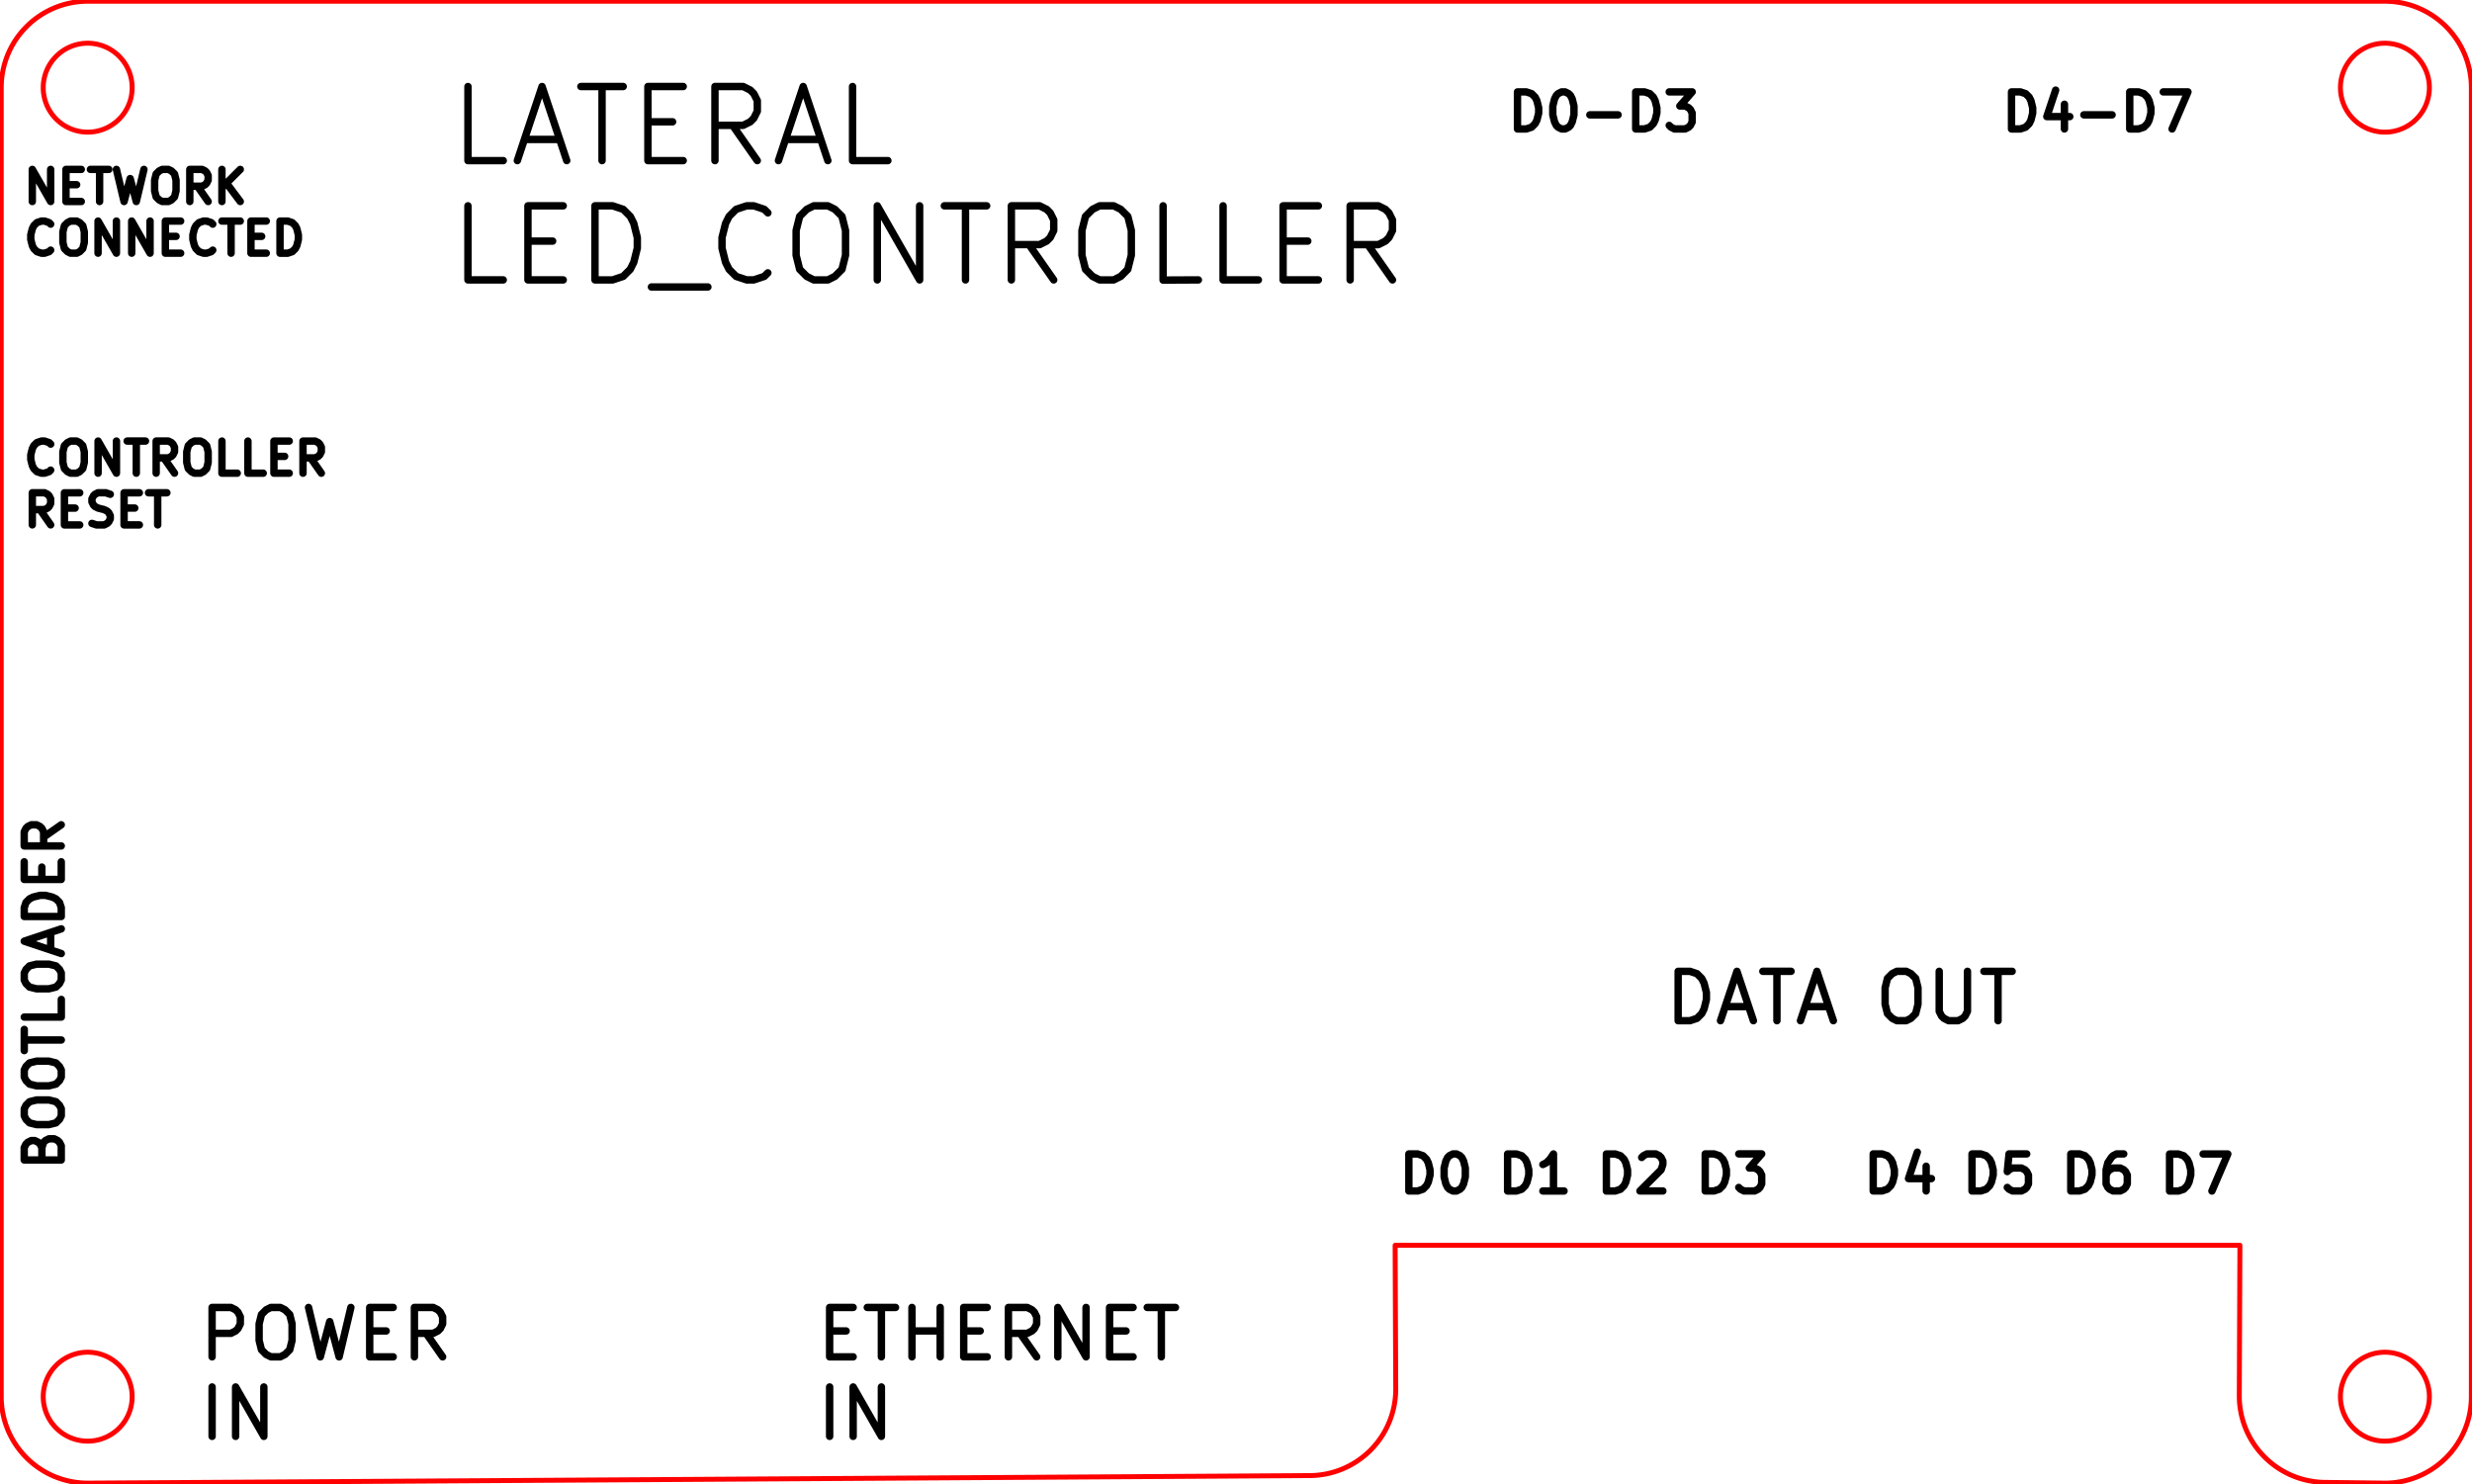 <?xml version="1.0" encoding="UTF-8" standalone="no"?>
<svg
   version="1.1"
   width="100.076mm"
   height="60.096mm"
   viewBox="0 0 100.076 60.096"
   id="svg1972"
   sodipodi:docname="ethernet_led_controller_panel-brd.svg"
   inkscape:version="1.2.2 (b0a8486541, 2022-12-01)"
   xmlns:inkscape="http://www.inkscape.org/namespaces/inkscape"
   xmlns:sodipodi="http://sodipodi.sourceforge.net/DTD/sodipodi-0.dtd"
   xmlns="http://www.w3.org/2000/svg"
   xmlns:svg="http://www.w3.org/2000/svg">
  <defs
     id="defs1976" />
  <sodipodi:namedview
     id="namedview1974"
     pagecolor="#ffffff"
     bordercolor="#000000"
     borderopacity="0.25"
     inkscape:showpageshadow="2"
     inkscape:pageopacity="0.0"
     inkscape:pagecheckerboard="0"
     inkscape:deskcolor="#d1d1d1"
     inkscape:document-units="mm"
     showgrid="false"
     inkscape:zoom="2.4002197"
     inkscape:cx="156.44401"
     inkscape:cy="99.574216"
     inkscape:window-width="1920"
     inkscape:window-height="935"
     inkscape:window-x="0"
     inkscape:window-y="32"
     inkscape:window-maximized="1"
     inkscape:current-layer="svg1972" />
  <title
     id="title2">SVG Image created as ethernet_led_controller_panel-brd.svg date 2024/08/07 19:53:46 </title>
  <desc
     id="desc4">Image generated by PCBNEW </desc>
  <path
     id="path1914"
     style="display:inline;fill:#ffffff;fill-opacity:0;stroke:#000000;stroke-width:0.3;stroke-linecap:round;stroke-linejoin:round;stroke-opacity:1"
     d="m 88.577,3.721 -0.643,1.5 m -0.357,-1.5 h 1 m -2,1.5 H 86.22 M 86.792,5.149 86.577,5.221 M 86.934,5.006 86.792,5.149 M 87.006,4.864 86.934,5.006 M 87.077,4.578 87.006,4.864 m 0.071,-0.5 V 4.578 m -0.071,-0.5 0.071,0.286 M 86.934,3.935 87.006,4.078 M 86.792,3.792 86.934,3.935 M 86.577,3.721 86.792,3.792 M 86.22,3.721 h 0.357 m -0.357,1.5 v -1.5 m -1.857,0.929 h 1.143 m -2.643,0.071 h 0.929 M 83.22,3.649 82.863,4.721 m 0.714,-0.5 v 1 m -1.786,0 H 81.434 M 82.006,5.149 81.792,5.221 M 82.149,5.006 82.006,5.149 M 82.22,4.864 82.149,5.006 M 82.292,4.578 82.22,4.864 m 0.071,-0.5 V 4.578 m -0.071,-0.5 0.071,0.286 M 82.149,3.935 82.22,4.078 M 82.006,3.792 82.149,3.935 M 81.792,3.721 82.006,3.792 M 81.434,3.721 h 0.357 m -0.357,1.5 v -1.5 M 55.801,9.905 H 54.659 M 56.087,9.762 55.801,9.905 M 56.23,9.619 56.087,9.762 M 56.373,9.333 56.23,9.619 M 56.373,8.905 V 9.333 M 56.23,8.619 56.373,8.905 M 56.087,8.476 56.23,8.619 M 55.801,8.333 56.087,8.476 M 54.659,8.333 h 1.143 m -1.143,3 v -3 m 1.714,3 -1,-1.429 M 51.944,8.333 h 1.429 m -1.429,3 v -3 m 1.429,3 h -1.429 m 0,-1.571 h 1 m -3.429,1.571 v -3 m 1.429,3 h -1.429 m -2.429,0 v -3 m 1.429,3 -1.429,0.007 M 44.23,8.476 44.516,8.333 M 43.944,8.762 44.23,8.476 m -0.429,0.857 0.143,-0.571 m -0.143,1.571 v -1 m 0.143,1.571 -0.143,-0.571 m 0.429,0.857 -0.286,-0.286 m 0.571,0.429 -0.286,-0.143 m 0.857,0.143 h -0.571 m 0.857,-0.143 -0.286,0.143 m 0.572,-0.429 -0.286,0.286 m 0.428,-0.857 -0.143,0.571 m 0.143,-1.571 v 1 M 45.659,8.762 45.801,9.333 M 45.373,8.476 45.659,8.762 M 45.087,8.333 45.373,8.476 M 44.516,8.333 h 0.571 m -3,1.571 H 40.944 M 42.373,9.762 42.087,9.905 M 42.516,9.619 42.373,9.762 M 42.659,9.333 42.516,9.619 M 42.659,8.905 V 9.333 M 42.516,8.619 42.659,8.905 M 42.373,8.476 42.516,8.619 M 42.087,8.333 42.373,8.476 M 40.944,8.333 h 1.143 m -1.143,3 v -3 m 1.714,3 -1,-1.429 m -2.571,1.429 v -3 m -0.857,0 h 1.714 m -2.714,3 v -3 m -1.714,0 1.714,3 m -1.714,0 v -3 M 32.659,8.476 32.944,8.333 M 32.373,8.762 32.659,8.476 M 32.23,9.333 32.373,8.762 M 32.23,10.333 v -1 m 0.143,1.571 -0.143,-0.571 m 0.429,0.857 -0.286,-0.286 m 0.571,0.429 -0.286,-0.143 m 0.857,0.143 h -0.571 m 0.857,-0.143 -0.286,0.143 m 0.571,-0.429 -0.286,0.286 M 34.23,10.333 34.087,10.905 M 34.23,9.333 v 1 M 34.087,8.762 34.23,9.333 M 33.801,8.476 34.087,8.762 M 33.516,8.333 33.801,8.476 M 32.944,8.333 h 0.571 M 30.944,8.476 31.087,8.619 M 30.516,8.333 30.944,8.476 M 30.23,8.333 h 0.286 M 29.801,8.476 30.23,8.333 M 29.516,8.762 29.801,8.476 M 29.373,9.047 29.516,8.762 M 29.23,9.619 29.373,9.047 m -0.143,1 V 9.619 m 0.143,1 -0.143,-0.571 m 0.286,0.857 -0.143,-0.286 m 0.428,0.571 -0.286,-0.286 m 0.714,0.429 -0.429,-0.143 m 0.714,0.143 H 30.23 m 0.714,-0.143 -0.429,0.143 m 0.571,-0.286 -0.143,0.143 m -4.571,0.429 h 2.286 m -3.857,-0.286 h -0.714 m 1.143,-0.143 -0.429,0.143 m 0.714,-0.429 -0.286,0.286 m 0.429,-0.571 -0.143,0.286 m 0.286,-0.857 -0.143,0.571 m 0.143,-1 v 0.429 m -0.143,-1 0.143,0.571 M 25.516,8.762 25.659,9.047 M 25.23,8.476 25.516,8.762 M 24.801,8.333 25.23,8.476 M 24.087,8.333 h 0.714 m -0.714,3 v -3 m -2.714,0 h 1.429 m -1.429,3 v -3 m 1.429,3 h -1.429 m 0,-1.571 h 1 m -3.429,1.571 v -3 m 1.429,3 h -1.429 m 15.571,-4.83 v -3 m 1.429,3 h -1.429 m -2,-3 1,3 m -2,0 1,-3 M 31.801,5.646 H 33.23 M 30.087,5.074 H 28.944 M 30.373,4.932 30.087,5.074 M 30.516,4.789 30.373,4.932 M 30.659,4.503 30.516,4.789 M 30.659,4.074 V 4.503 M 30.516,3.789 30.659,4.074 M 30.373,3.646 30.516,3.789 M 30.087,3.503 30.373,3.646 M 28.944,3.503 h 1.143 m -1.143,3 v -3 m 1.714,3 -1,-1.429 M 26.23,3.503 h 1.429 m -1.429,3 v -3 m 1.429,3 H 26.23 m 0,-1.571 h 1 m -2.857,1.571 v -3 m -0.857,0 H 25.23 m -3.286,0 1,3 m -2,0 1,-3 M 21.23,5.646 h 1.429 m -3.714,0.857 v -3 m 1.429,3 H 18.944 M 81.335,48.149 81.263,48.078 m 0.214,0.143 -0.143,-0.071 m 0.5,0.071 h -0.357 m 0.5,-0.071 -0.143,0.071 m 0.214,-0.143 -0.071,0.071 m 0.143,-0.214 -0.071,0.143 m 0.071,-0.5 v 0.357 m -0.071,-0.5 0.071,0.143 m -0.143,-0.214 0.071,0.071 m -0.214,-0.143 0.143,0.071 m -0.5,-0.071 h 0.357 m -0.5,0.071 0.143,-0.071 m -0.214,0.143 0.071,-0.071 m 0,-0.643 -0.071,0.714 m 0.786,-0.714 h -0.714 m -1.143,1.5 h -0.357 m 0.571,-0.071 -0.214,0.071 m 0.357,-0.214 -0.143,0.143 m 0.214,-0.286 -0.071,0.143 m 0.143,-0.428 -0.071,0.286 m 0.071,-0.5 v 0.214 m -0.071,-0.5 0.071,0.286 m -0.143,-0.429 0.071,0.143 m -0.214,-0.286 0.143,0.143 m -0.357,-0.214 0.214,0.071 m -0.571,-0.071 h 0.357 m -0.357,1.5 v -1.5 m 1.053,-5.394 v -2 m -0.571,0 h 1.143 m -1.81,1.619 V 39.327 m -0.095,1.81 0.095,-0.191 m -0.19,0.286 0.095,-0.095 m -0.286,0.19 0.191,-0.095 m -0.572,0.095 h 0.381 m -0.571,-0.095 0.19,0.095 m -0.286,-0.19 0.095,0.095 m -0.191,-0.286 0.095,0.191 M 78.507,39.327 v 1.619 m -1.905,-1.524 0.191,-0.095 m -0.381,0.286 0.191,-0.191 m -0.286,0.571 0.095,-0.381 m -0.095,1.048 v -0.667 m 0.095,1.048 -0.095,-0.381 m 0.286,0.571 -0.191,-0.191 m 0.381,0.286 -0.191,-0.095 m 0.571,0.095 h -0.381 m 0.571,-0.095 -0.191,0.095 m 0.381,-0.286 -0.191,0.191 m 0.286,-0.571 -0.095,0.381 m 0.095,-1.048 v 0.667 m -0.095,-1.048 0.095,0.381 m -0.286,-0.571 0.191,0.191 m -0.381,-0.286 0.191,0.095 M 76.793,39.327 h 0.381 m -3.619,0 0.667,2 m -1.333,0 0.667,-2 m -0.476,1.429 h 0.952 m -2.095,0.571 v -2 m -0.571,0 h 1.143 m -2.191,0 0.667,2 m -1.333,0 0.667,-2 m -0.476,1.429 h 0.952 m -2.381,0.571 h -0.476 m 0.762,-0.095 -0.286,0.095 m 0.476,-0.286 -0.19,0.191 m 0.286,-0.381 -0.095,0.191 m 0.191,-0.571 -0.095,0.381 m 0.095,-0.667 v 0.286 m -0.095,-0.667 0.095,0.381 m -0.191,-0.571 0.095,0.19 m -0.286,-0.381 0.19,0.191 m -0.476,-0.286 0.286,0.095 m -0.762,-0.095 h 0.476 m -0.476,2 v -2 M 11.646,10.252 h -0.309 m 0.495,-0.062 -0.186,0.062 m 0.31,-0.186 -0.124,0.124 M 12.018,9.942 11.956,10.066 M 12.079,9.694 12.018,9.942 M 12.079,9.509 V 9.694 M 12.018,9.261 12.079,9.509 M 11.956,9.137 12.018,9.261 M 11.832,9.013 11.956,9.137 M 11.646,8.951 11.832,9.013 M 11.336,8.951 h 0.309 m -0.309,1.3 v -1.3 m -1.176,0 h 0.619 m -0.619,1.3 v -1.3 m 0.619,1.3 h -0.619 m 0,-0.681 h 0.433 m -1.238,0.681 v -1.3 m -0.371,0 H 9.727 M 8.551,9.013 8.613,9.075 M 8.365,8.951 8.551,9.013 M 8.241,8.951 H 8.365 M 8.056,9.013 8.241,8.951 M 7.932,9.137 8.056,9.013 M 7.87,9.261 7.932,9.137 M 7.808,9.509 7.87,9.261 M 7.808,9.694 V 9.509 M 7.87,9.942 7.808,9.694 M 7.932,10.066 7.87,9.942 m 0.186,0.248 -0.124,-0.124 m 0.309,0.186 -0.186,-0.062 m 0.309,0.062 H 8.241 M 8.551,10.19 8.365,10.252 M 8.613,10.128 8.551,10.19 M 6.694,8.951 h 0.619 m -0.619,1.3 v -1.3 m 0.619,1.3 h -0.619 m 0,-0.681 H 7.127 m -1.052,0.681 v -1.3 m -0.743,0 0.743,1.3 m -0.743,0 v -1.3 m -0.619,1.3 v -1.3 m -0.743,0 0.743,1.3 m -0.743,0 v -1.3 M 2.732,9.013 2.856,8.951 M 2.608,9.137 2.732,9.013 M 2.546,9.385 2.608,9.137 M 2.546,9.818 V 9.385 M 2.608,10.066 2.546,9.818 m 0.186,0.371 -0.124,-0.124 m 0.248,0.186 -0.124,-0.062 m 0.371,0.062 H 2.856 M 3.227,10.19 3.103,10.252 M 3.351,10.066 3.227,10.19 M 3.413,9.818 3.351,10.066 M 3.413,9.385 V 9.818 M 3.351,9.137 3.413,9.385 M 3.227,9.013 3.351,9.137 M 3.103,8.951 3.227,9.013 M 2.856,8.951 H 3.103 M 1.989,9.013 2.051,9.075 M 1.803,8.951 1.989,9.013 M 1.679,8.951 H 1.803 M 1.494,9.013 1.679,8.951 M 1.37,9.137 1.494,9.013 M 1.308,9.261 1.37,9.137 M 1.246,9.509 1.308,9.261 M 1.246,9.694 V 9.509 M 1.308,9.942 1.246,9.694 M 1.37,10.066 1.308,9.942 m 0.186,0.248 -0.124,-0.124 m 0.31,0.186 -0.186,-0.062 m 0.309,0.062 H 1.679 M 1.989,10.19 1.803,10.252 M 2.051,10.128 1.989,10.19 M 9.727,6.859 8.984,7.601 M 9.727,8.159 9.17,7.416 M 8.984,8.159 v -1.3 M 8.179,7.54 H 7.684 M 8.303,7.478 8.179,7.54 M 8.365,7.416 8.303,7.478 M 8.427,7.292 8.365,7.416 M 8.427,7.106 V 7.292 M 8.365,6.982 8.427,7.106 M 8.303,6.92 8.365,6.982 M 8.179,6.859 8.303,6.92 M 7.684,6.859 h 0.495 m -0.495,1.3 v -1.3 m 0.743,1.3 -0.433,-0.619 M 6.446,6.92 6.57,6.859 M 6.322,7.044 6.446,6.92 M 6.26,7.292 6.322,7.044 M 6.26,7.725 V 7.292 M 6.322,7.973 6.26,7.725 M 6.446,8.097 6.322,7.973 M 6.57,8.159 6.446,8.097 M 6.817,8.159 H 6.57 M 6.941,8.097 6.817,8.159 M 7.065,7.973 6.941,8.097 M 7.127,7.725 7.065,7.973 M 7.127,7.292 V 7.725 M 7.065,7.044 7.127,7.292 M 6.941,6.92 7.065,7.044 M 6.817,6.859 6.941,6.92 M 6.57,6.859 h 0.248 m -1.3,1.3 0.309,-1.3 M 5.27,7.23 5.518,8.159 m -0.495,0 L 5.27,7.23 m -0.557,-0.371 0.309,1.3 m -0.99,0 v -1.3 m -0.371,0 h 0.743 m -1.733,0 h 0.619 m -0.619,1.3 v -1.3 m 0.619,1.3 H 2.67 m 0,-0.681 H 3.103 M 2.051,8.159 v -1.3 m -0.743,0 0.743,1.3 m -0.743,0 v -1.3 m 9.374,51.298 v -2 m -1.143,0 1.143,2 m -1.143,0 v -2 m -0.952,2 v -2 m 8.952,-2.172 h -0.762 m 0.952,-0.095 -0.191,0.095 m 0.286,-0.191 -0.095,0.095 m 0.191,-0.286 -0.095,0.191 m 0.095,-0.476 v 0.286 m -0.095,-0.476 0.095,0.191 m -0.191,-0.286 0.095,0.095 m -0.286,-0.191 0.191,0.095 M 16.777,52.937 h 0.762 m -0.762,2 v -2 m 1.143,2 -0.667,-0.952 M 14.967,52.937 h 0.952 m -0.952,2 v -2 m 0.952,2 h -0.952 m 0,-1.048 h 0.667 m -1.905,1.048 0.476,-2 m -0.857,0.572 0.381,1.429 m -0.762,0 0.381,-1.429 m -0.857,-0.572 0.476,2 m -2.191,-1.905 0.191,-0.095 m -0.381,0.286 0.19,-0.191 m -0.286,0.571 0.095,-0.381 m -0.095,1.048 v -0.667 m 0.095,1.048 -0.095,-0.381 m 0.286,0.571 -0.19,-0.191 m 0.381,0.286 -0.191,-0.095 m 0.572,0.095 h -0.381 m 0.571,-0.095 -0.19,0.095 m 0.381,-0.286 -0.191,0.191 m 0.286,-0.571 -0.095,0.381 m 0.095,-1.048 v 0.667 m -0.095,-1.048 0.095,0.381 m -0.286,-0.571 0.191,0.191 m -0.381,-0.286 0.19,0.095 M 10.967,52.937 h 0.381 m -2,1.048 H 8.586 M 9.539,53.889 9.348,53.985 M 9.634,53.794 9.539,53.889 M 9.729,53.604 9.634,53.794 M 9.729,53.318 v 0.286 M 9.634,53.127 9.729,53.318 M 9.539,53.032 9.634,53.127 M 9.348,52.937 9.539,53.032 M 8.586,52.937 h 0.762 m -0.762,2 v -2 m 76.748,-5.502 -0.071,0.143 m 0.143,-0.214 -0.071,0.071 m 0.214,-0.143 -0.143,0.071 m 0.429,-0.071 h -0.286 m 0.429,0.071 -0.143,-0.071 m 0.214,0.143 -0.071,-0.071 m 0.143,0.214 -0.071,-0.143 m 0.071,0.5 V 47.578 m -0.071,0.5 0.071,-0.143 m -0.143,0.214 0.071,-0.071 m -0.214,0.143 0.143,-0.071 m -0.429,0.071 h 0.286 m -0.429,-0.071 0.143,0.071 m -0.214,-0.143 0.071,0.071 m -0.143,-0.214 0.071,0.143 m -0.071,-0.714 v 0.571 m 0.071,-0.857 -0.071,0.286 m 0.214,-0.5 -0.143,0.214 m 0.214,-0.286 -0.071,0.071 m 0.214,-0.143 -0.143,0.071 m 0.429,-0.071 h -0.286 m -1.5,1.5 h -0.357 m 0.571,-0.071 -0.214,0.071 m 0.357,-0.214 -0.143,0.143 m 0.214,-0.286 -0.071,0.143 m 0.143,-0.428 -0.071,0.286 m 0.071,-0.5 v 0.214 m -0.071,-0.5 0.071,0.286 m -0.143,-0.429 0.071,0.143 m -0.214,-0.286 0.143,0.143 m -0.357,-0.214 0.214,0.071 m -0.571,-0.071 h 0.357 m -0.357,1.5 v -1.5 m -17.443,1.5 h 0.928 m -0.071,-0.857 -0.857,0.857 m 0.928,-1.071 -0.071,0.214 m 0.071,-0.357 v 0.143 m -0.071,-0.286 0.071,0.143 m -0.143,-0.214 0.071,0.071 m -0.214,-0.143 0.143,0.071 m -0.5,-0.071 h 0.357 m -0.5,0.071 0.143,-0.071 m -0.214,0.143 0.071,-0.071 m -1.143,1.429 h -0.357 m 0.571,-0.071 -0.214,0.071 m 0.357,-0.214 -0.143,0.143 m 0.214,-0.286 -0.071,0.143 m 0.143,-0.428 -0.071,0.286 m 0.071,-0.5 v 0.214 m -0.071,-0.5 0.071,0.286 m -0.143,-0.429 0.071,0.143 m -0.214,-0.286 0.143,0.143 m -0.357,-0.214 0.214,0.071 m -0.571,-0.071 h 0.357 m -0.357,1.5 v -1.5 m 25.157,0 -0.643,1.5 m -0.357,-1.5 h 1 m -2,1.5 h -0.357 m 0.571,-0.071 -0.214,0.071 m 0.357,-0.214 -0.143,0.143 m 0.214,-0.286 -0.071,0.143 m 0.143,-0.428 -0.071,0.286 m 0.071,-0.5 v 0.214 m -0.071,-0.5 0.071,0.286 m -0.143,-0.429 0.071,0.143 m -0.214,-0.286 0.143,0.143 m -0.357,-0.214 0.214,0.071 m -0.571,-0.071 h 0.357 m -0.357,1.5 v -1.5 M 35.682,58.157 v -2 m -1.143,0 1.143,2 m -1.143,0 v -2 m -0.952,2 v -2 m 13.428,-1.22 v -2 m -0.571,0 h 1.143 m -2.667,0 h 0.952 m -0.952,2 v -2 m 0.952,2 h -0.952 m 0,-1.048 h 0.667 m -1.619,1.048 v -2 m -1.143,0 1.143,2 m -1.143,0 v -2 m -1.238,1.048 h -0.762 m 0.952,-0.095 -0.19,0.095 m 0.286,-0.191 -0.095,0.095 m 0.191,-0.286 -0.095,0.191 m 0.095,-0.476 v 0.286 m -0.095,-0.476 0.095,0.191 m -0.191,-0.286 0.095,0.095 m -0.286,-0.191 0.19,0.095 M 40.825,52.937 h 0.762 m -0.762,2 v -2 m 1.143,2 -0.667,-0.952 M 39.015,52.937 h 0.952 m -0.952,2 v -2 m 0.952,2 H 39.015 m 0,-1.048 h 0.667 m -1.619,1.048 v -2 m -1.143,0.952 h 1.143 m -1.143,1.048 v -2 m -1.238,2 v -2 m -0.571,0 h 1.143 m -2.667,0 h 0.952 m -0.952,2 v -2 m 0.952,2 h -0.952 m 0,-1.048 h 0.667 m 43.01,-6.169 h 0.929 m -0.572,-1.071 -0.357,1.071 m 0.714,-0.5 v 1 m -1.786,0 h -0.357 m 0.571,-0.071 -0.214,0.071 m 0.357,-0.214 -0.143,0.143 m 0.214,-0.286 -0.071,0.143 m 0.143,-0.428 -0.071,0.286 m 0.071,-0.5 v 0.214 m -0.071,-0.5 0.071,0.286 m -0.143,-0.429 0.071,0.143 m -0.214,-0.286 0.143,0.143 m -0.357,-0.214 0.214,0.071 m -0.571,-0.071 h 0.357 m -0.357,1.5 v -1.5 m -17.157,0.071 0.143,-0.071 m -0.214,0.143 0.071,-0.071 m -0.143,0.214 0.071,-0.143 m -0.143,0.429 0.071,-0.286 m -0.071,0.643 v -0.357 m 0.071,0.643 -0.071,-0.286 m 0.143,0.429 -0.071,-0.143 m 0.143,0.214 -0.071,-0.071 m 0.214,0.143 -0.143,-0.071 m 0.286,0.071 h -0.143 m 0.286,-0.071 -0.143,0.071 m 0.214,-0.143 -0.071,0.071 m 0.143,-0.214 -0.071,0.143 m 0.143,-0.429 -0.071,0.286 m 0.071,-0.643 v 0.357 m -0.071,-0.643 0.071,0.286 m -0.143,-0.429 0.071,0.143 m -0.143,-0.214 0.071,0.071 m -0.214,-0.143 0.143,0.071 m -0.286,-0.071 h 0.143 m -1.571,1.5 h -0.357 m 0.571,-0.071 -0.214,0.071 m 0.357,-0.214 -0.143,0.143 m 0.214,-0.286 -0.071,0.143 m 0.143,-0.428 -0.071,0.286 m 0.071,-0.5 v 0.214 m -0.071,-0.5 0.071,0.286 m -0.143,-0.429 0.071,0.143 m -0.214,-0.286 0.143,0.143 m -0.357,-0.214 0.214,0.071 m -0.571,-0.071 h 0.357 m -0.357,1.5 v -1.5 M 6.384,21.252 v -1.3 m -0.371,0 h 0.743 m -1.733,0 h 0.619 m -0.619,1.3 v -1.3 m 0.619,1.3 H 5.022 m 0,-0.681 H 5.456 M 4.279,19.951 4.465,20.013 M 3.97,19.951 H 4.279 M 3.846,20.013 3.97,19.951 M 3.784,20.075 3.846,20.013 M 3.722,20.199 3.784,20.075 M 3.722,20.323 V 20.199 M 3.784,20.447 3.722,20.323 M 3.846,20.509 3.784,20.447 M 3.97,20.571 3.846,20.509 m 0.371,0.124 -0.248,-0.062 m 0.371,0.124 -0.124,-0.062 m 0.186,0.124 -0.062,-0.062 m 0.124,0.186 -0.062,-0.124 m 0.062,0.248 v -0.124 m -0.062,0.248 0.062,-0.124 m -0.124,0.186 0.062,-0.062 m -0.186,0.124 0.124,-0.062 m -0.433,0.062 h 0.31 m -0.495,-0.062 0.186,0.062 m -1.3,-1.3 H 3.227 m -0.619,1.3 v -1.3 m 0.619,1.3 H 2.608 m 0,-0.681 H 3.041 M 1.803,20.633 H 1.308 M 1.927,20.571 1.803,20.633 M 1.989,20.509 1.927,20.571 m 0.124,-0.186 -0.062,0.124 m 0.062,-0.309 v 0.186 M 1.989,20.075 2.051,20.199 M 1.927,20.013 1.989,20.075 M 1.803,19.951 1.927,20.013 M 1.308,19.951 h 0.495 m -0.495,1.3 v -1.3 m 0.743,1.3 -0.433,-0.619 m 11.143,-2.093 h -0.495 m 0.619,-0.062 -0.124,0.062 m 0.186,-0.124 -0.062,0.062 m 0.124,-0.186 -0.062,0.124 m 0.062,-0.309 v 0.186 m -0.062,-0.309 0.062,0.124 m -0.124,-0.186 0.062,0.062 m -0.186,-0.124 0.124,0.062 m -0.619,-0.062 h 0.495 m -0.495,1.3 v -1.3 m 0.743,1.3 -0.433,-0.619 m -1.486,-0.681 h 0.619 m -0.619,1.3 v -1.3 m 0.619,1.3 h -0.619 m 0,-0.681 h 0.433 m -1.486,0.681 v -1.3 m 0.619,1.3 h -0.619 m -1.052,0 v -1.3 m 0.619,1.3 H 8.984 M 7.746,17.92 7.87,17.858 M 7.622,18.044 7.746,17.92 M 7.56,18.292 7.622,18.044 M 7.56,18.725 V 18.292 M 7.622,18.973 7.56,18.725 M 7.746,19.097 7.622,18.973 M 7.87,19.159 7.746,19.097 m 0.371,0.062 H 7.87 M 8.241,19.097 8.117,19.159 M 8.365,18.973 8.241,19.097 M 8.427,18.725 8.365,18.973 M 8.427,18.292 v 0.433 M 8.365,18.044 8.427,18.292 M 8.241,17.92 8.365,18.044 M 8.117,17.858 8.241,17.92 M 7.87,17.858 h 0.248 m -1.3,0.681 H 6.322 m 0.619,-0.062 -0.124,0.062 m 0.186,-0.124 -0.062,0.062 m 0.124,-0.186 -0.062,0.124 m 0.062,-0.309 v 0.186 m -0.062,-0.309 0.062,0.124 m -0.124,-0.186 0.062,0.062 M 6.817,17.858 6.941,17.92 M 6.322,17.858 h 0.495 m -0.495,1.3 v -1.3 m 0.743,1.3 -0.433,-0.619 m -1.114,0.619 v -1.3 m -0.371,0 h 0.743 m -1.176,1.3 v -1.3 m -0.743,0 0.743,1.3 m -0.743,0 v -1.3 m -1.238,0.062 0.124,-0.062 M 2.608,18.044 2.732,17.92 M 2.546,18.292 2.608,18.044 M 2.546,18.725 V 18.292 M 2.608,18.973 2.546,18.725 m 0.186,0.371 -0.124,-0.124 m 0.248,0.186 -0.124,-0.062 m 0.371,0.062 H 2.856 M 3.227,19.097 3.103,19.159 M 3.351,18.973 3.227,19.097 m 0.186,-0.371 -0.062,0.248 m 0.062,-0.681 v 0.433 M 3.351,18.044 3.413,18.292 M 3.227,17.92 3.351,18.044 M 3.103,17.858 3.227,17.92 M 2.856,17.858 h 0.248 m -1.114,0.062 0.062,0.062 M 1.803,17.858 1.989,17.92 M 1.679,17.858 H 1.803 M 1.494,17.92 1.679,17.858 M 1.37,18.044 1.494,17.92 M 1.308,18.168 1.37,18.044 M 1.246,18.416 1.308,18.168 M 1.246,18.601 V 18.416 M 1.308,18.849 1.246,18.601 M 1.37,18.973 1.308,18.849 m 0.186,0.248 -0.124,-0.124 m 0.31,0.186 -0.186,-0.062 m 0.309,0.062 H 1.679 M 1.989,19.097 1.803,19.159 M 2.051,19.035 1.989,19.097 M 70.463,48.149 70.392,48.078 m 0.214,0.143 -0.143,-0.071 m 0.571,0.071 h -0.429 m 0.572,-0.071 -0.143,0.071 m 0.214,-0.143 -0.071,0.071 m 0.143,-0.214 -0.071,0.143 m 0.071,-0.5 v 0.357 m -0.071,-0.5 0.071,0.143 m -0.143,-0.214 0.071,0.071 m -0.214,-0.143 0.143,0.071 m -0.357,-0.071 h 0.214 m 0.286,-0.572 -0.5,0.572 m -0.428,-0.572 h 0.928 m -1.929,1.5 h -0.357 m 0.571,-0.071 -0.214,0.071 m 0.357,-0.214 -0.143,0.143 m 0.214,-0.286 -0.071,0.143 m 0.143,-0.428 -0.071,0.286 m 0.071,-0.5 v 0.214 m -0.071,-0.5 0.071,0.286 m -0.143,-0.429 0.071,0.143 m -0.214,-0.286 0.143,0.143 m -0.357,-0.214 0.214,0.071 m -0.571,-0.071 h 0.357 m -0.357,1.5 v -1.5 M 1.766,33.68 v 0.571 M 1.695,33.537 1.766,33.68 M 1.624,33.465 1.695,33.537 M 1.481,33.394 1.624,33.465 M 1.266,33.394 h 0.214 m -0.357,0.071 0.143,-0.071 m -0.214,0.143 0.071,-0.071 m -0.143,0.214 0.071,-0.143 m -0.071,0.714 v -0.571 m 1.5,0.571 h -1.5 m 1.5,-0.857 -0.714,0.5 m -0.786,1.714 v -0.714 m 1.5,0.714 h -1.5 m 1.5,-0.714 v 0.714 m -0.786,0 v -0.5 m 0.786,1.643 v 0.357 M 2.409,36.537 2.481,36.751 M 2.267,36.394 2.409,36.537 M 2.124,36.323 2.267,36.394 M 1.838,36.251 2.124,36.323 m -0.5,-0.071 H 1.838 m -0.5,0.071 0.286,-0.071 M 1.195,36.394 1.338,36.323 m -0.286,0.214 0.143,-0.143 m -0.214,0.357 0.071,-0.214 m -0.071,0.571 v -0.357 m 1.5,0.357 h -1.5 m 0,1 1.5,-0.5 m 0,1 -1.5,-0.5 m 1.071,0.357 v -0.714 m -1,2.071 -0.071,-0.143 m 0.214,0.286 -0.143,-0.143 m 0.428,0.214 -0.286,-0.071 m 0.786,0.071 h -0.5 m 0.786,-0.071 -0.286,0.071 m 0.429,-0.214 -0.143,0.143 m 0.214,-0.286 -0.071,0.143 m 0.071,-0.428 v 0.286 M 2.409,39.251 2.481,39.394 M 2.267,39.108 2.409,39.251 M 1.981,39.037 2.267,39.108 M 1.481,39.037 h 0.5 m -0.786,0.071 0.286,-0.071 m -0.428,0.214 0.143,-0.143 m -0.214,0.286 0.071,-0.143 m -0.071,0.429 v -0.286 m 1.5,1.786 h -1.5 m 1.5,-0.714 v 0.714 m 0,0.928 h -1.5 m 0,0.429 v -0.857 m 0.071,2.071 -0.071,-0.143 m 0.214,0.286 -0.143,-0.143 m 0.428,0.214 -0.286,-0.071 m 0.786,0.071 h -0.5 m 0.786,-0.071 -0.286,0.071 m 0.429,-0.214 -0.143,0.143 m 0.214,-0.286 -0.071,0.143 m 0.071,-0.429 v 0.286 M 2.409,43.18 2.481,43.323 M 2.267,43.037 2.409,43.18 M 1.981,42.965 2.267,43.037 M 1.481,42.965 h 0.5 m -0.786,0.071 0.286,-0.071 m -0.428,0.214 0.143,-0.143 m -0.214,0.286 0.071,-0.143 m -0.071,0.428 v -0.286 m 0.071,2 -0.071,-0.143 m 0.214,0.286 -0.143,-0.143 m 0.428,0.214 -0.286,-0.071 m 0.786,0.071 h -0.5 m 0.786,-0.071 -0.286,0.071 m 0.429,-0.214 -0.143,0.143 m 0.214,-0.286 -0.071,0.143 m 0.071,-0.428 v 0.286 M 2.409,44.751 2.481,44.894 M 2.267,44.608 2.409,44.751 M 1.981,44.537 2.267,44.608 M 1.481,44.537 h 0.5 m -0.786,0.071 0.286,-0.071 m -0.428,0.214 0.143,-0.143 m -0.214,0.286 0.071,-0.143 m -0.071,0.429 v -0.286 m 0.714,1.571 v 0.5 M 1.624,46.323 1.695,46.465 M 1.552,46.251 1.624,46.323 M 1.409,46.18 1.552,46.251 M 1.266,46.18 h 0.143 m -0.286,0.071 0.143,-0.071 m -0.214,0.143 0.071,-0.071 m -0.143,0.214 0.071,-0.143 m -0.071,0.643 v -0.5 m 1.5,0.5 h -1.5 m 1.5,-0.571 v 0.571 M 2.409,46.251 2.481,46.394 M 2.338,46.18 2.409,46.251 M 2.195,46.108 2.338,46.18 M 1.981,46.108 H 2.195 M 1.838,46.18 1.981,46.108 M 1.766,46.251 1.838,46.18 m -0.143,0.286 0.071,-0.214 m 60.839,0.827 -0.143,0.071 m 0.286,-0.214 -0.143,0.143 m 0.286,-0.357 -0.143,0.214 m 0.143,1.286 v -1.5 m 0.428,1.5 h -0.857 m -1.071,0 h -0.357 m 0.571,-0.071 -0.214,0.071 m 0.357,-0.214 -0.143,0.143 m 0.214,-0.286 -0.071,0.143 m 0.143,-0.428 -0.071,0.286 m 0.071,-0.5 v 0.214 m -0.071,-0.5 0.071,0.286 m -0.143,-0.429 0.071,0.143 m -0.214,-0.286 0.143,0.143 m -0.357,-0.214 0.214,0.071 m -0.571,-0.071 h 0.357 m -0.357,1.5 v -1.5 M 67.649,5.149 67.577,5.078 m 0.214,0.143 -0.143,-0.071 m 0.571,0.071 H 67.792 M 68.363,5.149 68.22,5.221 M 68.434,5.078 68.363,5.149 M 68.506,4.935 68.434,5.078 m 0.071,-0.5 v 0.357 m -0.071,-0.5 0.071,0.143 M 68.363,4.364 68.434,4.435 M 68.22,4.292 68.363,4.364 M 68.006,4.292 h 0.214 m 0.286,-0.572 -0.5,0.572 M 67.577,3.721 h 0.928 m -1.929,1.5 H 66.22 M 66.792,5.149 66.577,5.221 M 66.934,5.006 66.792,5.149 M 67.006,4.864 66.934,5.006 M 67.077,4.578 67.006,4.864 m 0.071,-0.5 V 4.578 m -0.071,-0.5 0.071,0.286 M 66.934,3.935 67.006,4.078 M 66.792,3.792 66.934,3.935 M 66.577,3.721 66.792,3.792 M 66.22,3.721 h 0.357 m -0.357,1.5 v -1.5 m -1.857,0.929 h 1.143 M 63.077,3.792 63.22,3.721 M 63.006,3.864 63.077,3.792 M 62.934,4.006 63.006,3.864 M 62.863,4.292 62.934,4.006 M 62.863,4.649 V 4.292 M 62.934,4.935 62.863,4.649 M 63.006,5.078 62.934,4.935 M 63.077,5.149 63.006,5.078 m 0.214,0.143 -0.143,-0.071 m 0.286,0.071 H 63.22 M 63.506,5.149 63.363,5.221 M 63.577,5.078 63.506,5.149 M 63.649,4.935 63.577,5.078 M 63.72,4.649 63.649,4.935 M 63.72,4.292 V 4.649 M 63.649,4.006 63.72,4.292 M 63.577,3.864 63.649,4.006 M 63.506,3.792 63.577,3.864 M 63.363,3.721 63.506,3.792 M 63.22,3.721 h 0.143 m -1.571,1.5 H 61.434 M 62.006,5.149 61.792,5.221 M 62.149,5.006 62.006,5.149 M 62.22,4.864 62.149,5.006 M 62.292,4.578 62.22,4.864 m 0.071,-0.5 V 4.578 m -0.071,-0.5 0.071,0.286 M 62.149,3.935 62.22,4.078 M 62.006,3.792 62.149,3.935 M 61.792,3.721 62.006,3.792 M 61.434,3.721 h 0.357 m -0.357,1.5 v -1.5"
     sodipodi:nodetypes="cccccccccccccccccccccccccccccccccccccccccccccccccccccccccccccccccccccccccccccccccccccccccccccccccccccccccccccccccccccccccccccccccccccccccccccccccccccccccccccccccccccccccccccccccccccccccccccccccccccccccccccccccccccccccccccccccccccccccccccccccccccccccccccccccccccccccccccccccccccccccccccccccccccccccccccccccccccccccccccccccccccccccccccccccccccccccccccccccccccccccccccccccccccccccccccccccccccccccccccccccccccccccccccccccccccccccccccccccccccccccccccccccccccccccccccccccccccccccccccccccccccccccccccccccccccccccccccccccccccccccccccccccccccccccccccccccccccccccccccccccccccccccccccccccccccccccccccccccccccccccccccccccccccccccccccccccccccccccccccccccccccccccccccccccccccccccccccccccccccccccccccccccccccccccccccccccccccccccccccccccccccccccccccccccccccccccccccccccccccccccccccccccccccccccccccccccccccccccccccccccccccccccccccccccccccccccccccccccccccccccccccccccccccccccccccccccccccccccccccccccccccccccccccccccccccccccccccccccccccccccccccccccccccccccccccccccccccccccccccccccccccccccccccccccccccccccccccccccccccccccccccccccccccccccccccccccccccccccccccccccccccccccccccccccccccccccccccccccccccccccccccccccccccccccccccccccccccccccccccccccccccccccccccccccccccccccccccccccccccccccccccccccccccccccccccccccccccccccccccccccccccccccccccccccccccccccccccccccccccccccccccccccccccccccccccccccccccccccccccccccccccccccccccccccccccccccccccccccccccccccccccccccccccccccccccccccccccccccccccccccccccccccccccccccccccccccccccccccccccccccccccccccccccccccccccccccccccccccccccccccccccccccccccccccccccccccccccccccccccccccccccccccccccccccccccccccccccccccccccccccccccccccccccccccccccccccccccccccccccccccccccccccccccccccccccccccccccccccccccccccccccccccccccccccccccccccccccccccccccccccccccccccccccccccccccccccccccccccccccccccccccccccccccccccccccccccccccccccccccccccccccccccccccccccccccccccc" />
  <path
     id="path1962"
     style="fill:#ffffff;fill-opacity:0;stroke:#ff0000;stroke-width:0.2;stroke-linecap:round;stroke-linejoin:round;stroke-dasharray:none;stroke-opacity:1"
     d="m 3.55,0.05 h 93 m -5.87,50.37 h -34.2 m 34.175,6.1 0.025,-6.1 M 0.05,56.55 a 3.5,3.5 0 0 0 3.5,3.5 m 52.93,-9.63 0.025,5.825 M 100.05,3.55 a 3.5,3.5 0 0 0 -3.5,-3.5 M 5.35,56.55 a 1.8,1.8 0 0 1 -1.8,1.8 1.8,1.8 0 0 1 -1.8,-1.8 1.8,1.8 0 0 1 1.8,-1.8 1.8,1.8 0 0 1 1.8,1.8 z M 98.35,3.55 a 1.8,1.8 0 0 1 -1.8,1.8 1.8,1.8 0 0 1 -1.8,-1.8 1.8,1.8 0 0 1 1.8,-1.8 1.8,1.8 0 0 1 1.8,1.8 z M 96.55,60.05 a 3.5,3.5 0 0 0 3.5,-3.5 m -9.395,-0.03 a 3.5,3.5 0 0 0 3.5,3.5 M 53.005,59.745 a 3.5,3.5 0 0 0 3.5,-3.5 M 3.55,0.05 a 3.5,3.5 0 0 0 -3.5,3.5 m 5.3,0 A 1.8,1.8 0 0 1 3.55,5.35 1.8,1.8 0 0 1 1.75,3.55 1.8,1.8 0 0 1 3.55,1.75 1.8,1.8 0 0 1 5.35,3.55 Z M 0.05,56.55 v -53 m 98.3,53 a 1.8,1.8 0 0 1 -1.8,1.8 1.8,1.8 0 0 1 -1.8,-1.8 1.8,1.8 0 0 1 1.8,-1.8 1.8,1.8 0 0 1 1.8,1.8 z M 96.55,60.05 94.155,60.02 M 53.005,59.745 3.55,60.05 m 96.5,-56.5 v 53" />
</svg>

